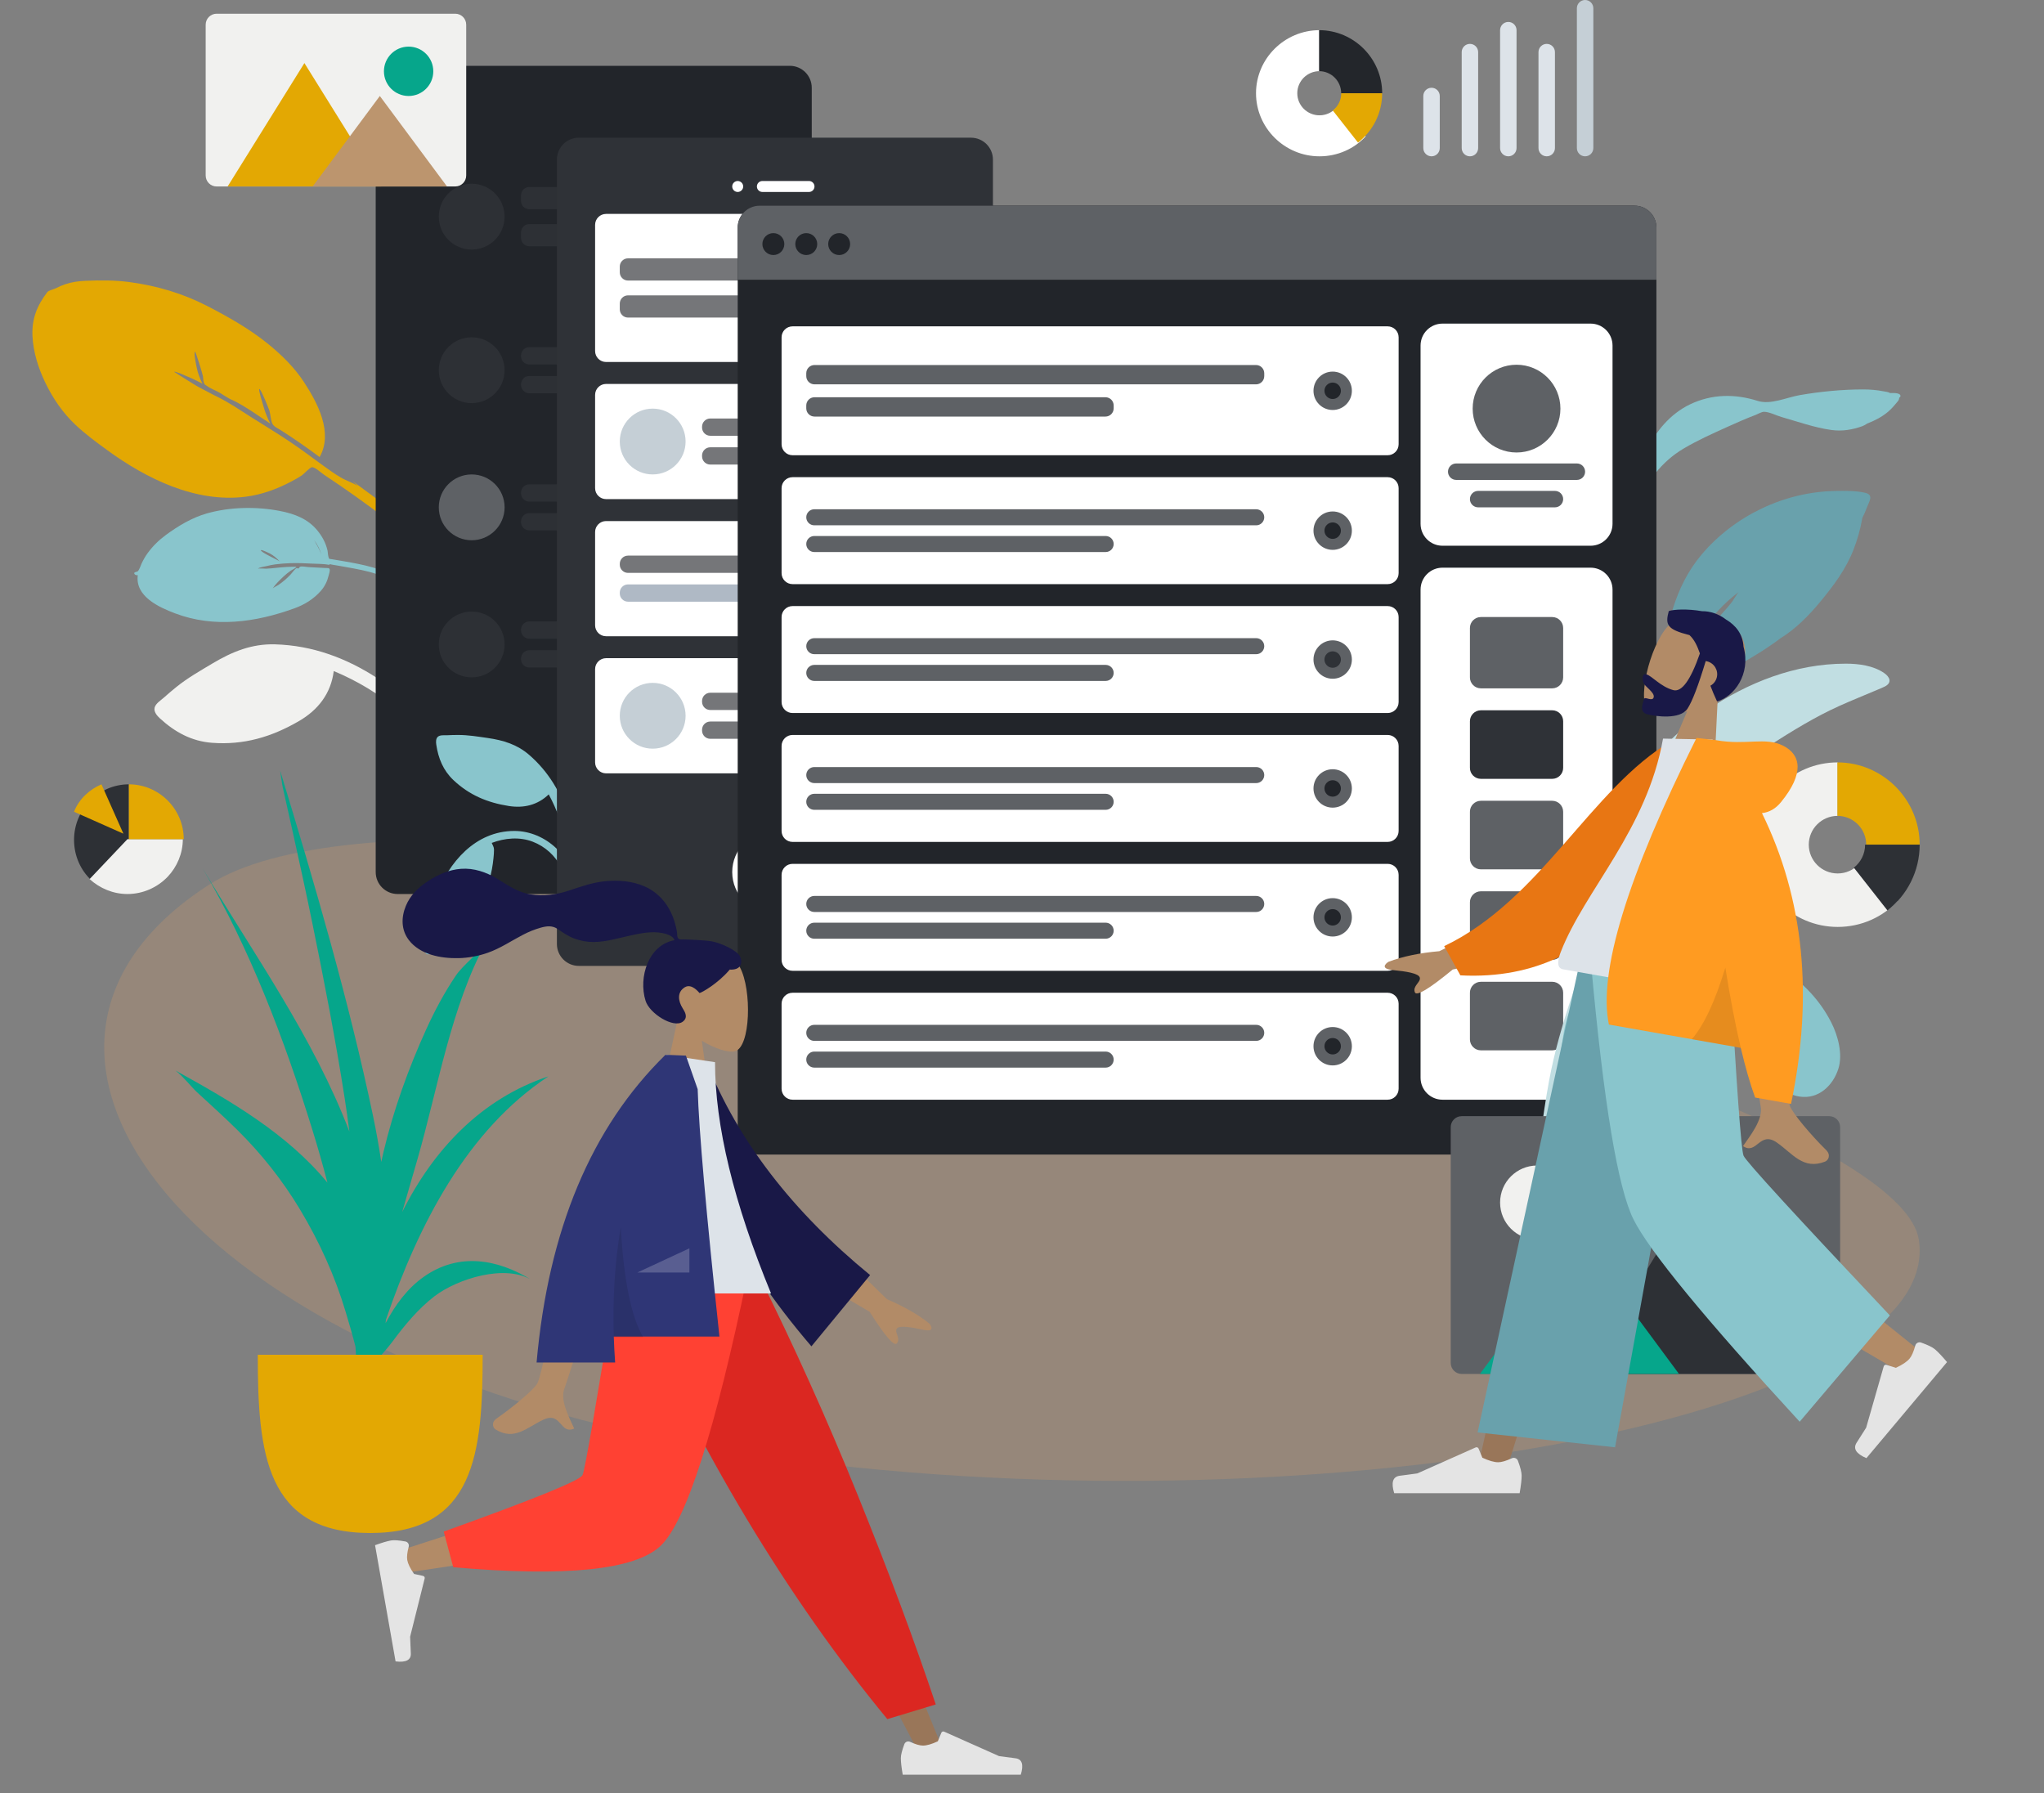 <svg width="668" height="586" viewBox="0 0 668 586" fill="none" xmlns="http://www.w3.org/2000/svg">
<rect x="0" y="0" width="668" height="586" fill="#808080" stroke="none"/>
<path fill-rule="evenodd" clip-rule="evenodd" d="M617.714 128.462C617.235 128.115 616.101 127.991 615.574 127.887C613.38 127.455 611.121 127.267 608.885 127.267C601.99 127.277 594.983 127.954 588.202 129.125C583.897 129.869 578.693 132.371 574.41 131.012C566.95 128.644 559.41 128.761 552.331 132.141C545.86 135.233 540.947 141.104 538.08 147.448C537.647 148.405 535.893 151.93 535.396 154.306C535.183 154.792 534.979 155.281 534.795 155.777C534.273 157.187 533.805 158.621 533.37 160.058C533.184 160.671 532.717 162.025 533.272 162.287C532.385 163.924 531.599 165.611 530.944 167.352C529.039 172.418 526.957 177.974 526.288 183.343C526.04 185.33 526.031 187.33 526.261 189.322C526.375 190.306 526.327 192.286 526.995 193.034C528.411 194.623 529.139 192.399 528.979 191.34C527.76 183.268 530.114 175.688 532.905 168.1C534.709 163.194 537.674 158.705 540.995 154.64C543.683 151.35 546.567 148.758 550.251 146.577C554.757 143.909 559.575 141.752 564.348 139.589C567.487 138.165 570.63 136.78 573.857 135.554C574.574 135.281 575.703 134.581 576.499 134.579C578.181 134.572 580.565 135.814 582.19 136.276C587.536 137.796 592.949 139.741 598.474 140.517C602.017 141.016 605.337 140.455 608.651 139.274C608.989 139.154 609.557 138.844 610.253 138.401C612.713 137.455 615.04 136.264 617.067 134.545C618.234 133.555 619.294 132.276 620.26 131.105C620.549 130.754 620.677 130.353 620.681 129.972C620.9 129.857 621.045 129.724 621.078 129.568C621.319 128.415 619.121 128.394 617.714 128.462Z" fill="#89C5CC"/>
<path fill-rule="evenodd" clip-rule="evenodd" d="M57.605 224.545C56.252 225.641 54.925 226.76 53.631 227.924C52.644 228.811 50.899 229.873 50.544 231.217C50.176 232.614 51.339 233.922 52.257 234.766C57.112 239.233 62.578 242.253 69.306 242.755C79.665 243.528 88.679 240.883 97.667 235.678C103.98 232.022 108.162 226.614 109.075 219.311C116.594 222.436 123.865 226.743 130.045 232.029C133.094 234.637 135.72 237.527 138.149 240.73C139.705 242.782 141.209 244.867 142.606 247.032C143.213 247.973 143.83 249.641 144.832 250.183C146.009 250.819 147.431 249.822 147.372 248.513C147.324 247.425 146.148 246.162 145.599 245.272C144.686 243.794 143.759 242.325 142.783 240.888C141.204 238.561 139.572 236.267 137.792 234.089C133.792 229.196 128.702 225.154 123.426 221.708C113.303 215.095 102.195 210.93 89.878 210.577C82.305 210.36 75.934 212.947 69.458 216.811C65.426 219.217 61.263 221.582 57.605 224.545Z" fill="#F1F1EF"/>
<path fill-rule="evenodd" clip-rule="evenodd" d="M155.842 192.563C147.95 184.436 140.03 176.409 131.213 169.253C126.017 165.036 120.54 161.201 115.177 157.202C115.796 157.744 116.403 158.302 116.995 158.873C115.321 157.737 113.129 157.095 111.354 156.043C109.374 154.869 107.482 153.527 105.626 152.174C102.002 149.534 98.433 146.844 94.709 144.341C90.559 141.553 86.258 138.977 82.038 136.294C78.456 134.017 74.831 131.525 70.999 129.664C68.911 128.649 66.817 127.446 64.72 126.388C64.019 126.034 56.897 121.538 56.915 121.524C57.309 121.227 60.892 122.911 61.447 123.138C63.065 123.799 64.614 124.59 66.17 125.378C65.316 123.693 64.639 121.923 64.271 120.059C64.158 119.484 63.246 115.297 63.713 114.945C63.946 114.77 66.218 122.262 66.334 122.982C66.428 123.567 66.415 124.41 66.606 124.964C66.915 125.859 66.9 125.588 67.581 126.092C68.829 127.016 70.487 127.594 71.838 128.366C72.567 128.773 74.823 130.386 76.181 130.846C80.293 132.843 84.46 135.915 88.367 138.466C87.342 136.539 86.561 134.524 85.993 132.412C85.857 131.911 84.397 127.414 84.751 127.147C85.15 126.847 87.932 133.715 88.097 134.365C88.403 135.573 88.466 136.917 88.85 138.092C89.27 139.382 90.583 139.839 91.766 140.591C96.12 143.357 100.324 146.296 104.458 149.37C108.968 141.348 103.767 131.661 99.384 124.93C96.225 120.079 91.971 115.92 87.48 112.29C81.487 107.444 74.629 103.573 67.78 100.032C59.8 95.906 51.174 93.35 42.207 92.169C37.517 91.551 32.719 91.568 27.982 91.766C25.667 91.863 23.446 92.169 21.228 92.924C20.229 93.265 19.262 93.694 18.321 94.175C17.606 94.54 15.876 94.925 15.464 95.469C12.079 99.876 10.347 104.266 10.611 109.803C10.861 115.045 12.517 120.289 14.763 124.964C17.265 130.17 20.483 134.895 24.691 138.861C27.902 141.887 31.491 144.52 35.057 147.118C47.74 156.362 63.82 164.4 80.246 162.335C85.564 161.667 90.621 159.807 95.347 157.281C96.461 156.685 97.568 156.083 98.619 155.38C99.328 154.906 101.223 152.77 101.935 152.693C102.912 152.586 105.018 154.574 105.934 155.179C112.902 159.778 119.686 164.626 126.329 169.671C133.396 175.038 140.116 180.77 146.639 186.771C149.413 189.324 152.169 191.882 154.863 194.521C155.49 195.135 157.024 197.395 158.161 197.498C158.88 197.562 159.365 196.948 159.262 196.283C159.084 195.126 156.65 193.395 155.842 192.563Z" fill="#E3A803"/>
<path fill-rule="evenodd" clip-rule="evenodd" d="M609.428 161.019C606.371 160.351 602.995 160.402 599.881 160.457C583.181 160.685 566.782 168.591 556.109 181.225C547.023 191.98 544.524 205.352 542.729 218.869C542.552 220.211 542.475 221.545 542.375 222.89C542.353 223.178 542.321 223.436 542.287 223.678C541.581 224.309 541.21 225.045 541.628 225.853C540.073 229.256 538.758 232.746 537.629 236.345C534.306 246.939 530.927 257.734 533.009 268.873C533.495 262.743 534.518 256.474 535.742 250.445C535.812 250.099 535.888 249.755 535.967 249.413C535.975 249.377 535.983 249.341 535.991 249.305C536.424 247.459 536.987 245.667 537.672 243.904C537.679 243.885 537.686 243.866 537.694 243.847C537.784 243.615 537.88 243.384 537.975 243.154C538.171 242.676 538.372 242.199 538.586 241.725C538.658 241.563 538.728 241.4 538.794 241.236C539.791 238.793 540.212 236.04 541.105 233.512C541.319 232.937 541.542 232.364 541.776 231.795C541.79 231.762 541.804 231.728 541.818 231.695C542.45 230.162 543.149 228.648 543.888 227.15C544.289 226.848 544.504 226.099 544.85 225.419C544.922 225.285 545.482 224.391 545.648 223.876C546.083 223.034 546.517 222.192 546.955 221.352C546.942 221.357 546.929 221.362 546.916 221.367C547.354 220.56 547.794 219.756 548.23 218.956C548.326 218.781 548.423 218.605 548.52 218.428C548.677 218.148 548.833 217.867 548.99 217.587C550.452 214.97 552.003 212.404 553.614 209.871C554.189 208.966 555.563 207.67 555.826 206.655C555.836 206.617 555.838 206.582 555.844 206.545C559.339 201.636 563.363 197.108 568.188 193.521C567.605 194.151 566.365 196.291 566.037 196.715C565.034 198.012 563.945 199.219 562.852 200.441C560.894 202.631 558.983 204.889 557.285 207.278C554.179 211.646 551.499 216.243 548.966 220.933C548.942 220.96 548.916 220.986 548.893 221.015C547.62 222.584 546.819 224.955 545.903 226.751C549.529 225.071 553.539 223.977 557.261 222.485C560.973 220.998 564.584 219.342 568.069 217.398C572.703 214.814 577.509 211.896 581.886 208.594C586.903 205.482 591.118 201.199 594.839 196.705C599.242 191.387 603.277 186.022 605.772 179.565C606.998 176.392 607.962 173.084 608.534 169.736C608.559 169.59 608.591 169.432 608.625 169.268C609.21 168.112 609.733 166.93 610.172 165.721C610.869 163.803 612.515 161.693 609.428 161.019Z" fill="#69A1AC"/>
<path fill-rule="evenodd" clip-rule="evenodd" d="M91.424 183.487C90.467 182.45 89.391 181.515 88.128 180.847C87.809 180.679 85.431 179.549 85.276 179.797C84.915 180.374 91.137 183.156 91.424 183.487ZM102.7 176.56C102.692 176.604 103.517 178.003 103.742 178.434C104.22 179.348 104.661 180.281 105.076 181.215C104.461 179.565 103.83 178.034 102.7 176.56ZM45.032 187.95C44.238 188.206 43.283 187.198 44.313 186.95C45.147 186.75 45.106 186.703 45.48 186.032C45.784 185.487 45.971 184.822 46.238 184.25C46.803 183.036 47.445 181.879 48.233 180.794C49.921 178.469 51.978 176.466 54.285 174.778C58.311 171.832 62.825 169.14 67.613 167.787C75.227 165.636 83.892 165.503 91.518 166.995C96.241 167.918 100.557 169.523 103.693 173.326C105.26 175.226 106.491 177.453 107.029 179.904C107.169 180.545 107.143 181.258 107.318 181.885C107.589 182.85 107.469 182.593 108.598 182.78C109.829 182.985 111.06 183.194 112.291 183.407C115.513 183.964 118.753 184.556 121.893 185.461C122.926 185.758 123.936 186.122 124.923 186.544C125.67 186.864 128.643 187.866 129.004 188.836C129.606 190.45 127.591 189.718 126.965 189.367C126.416 189.059 125.853 188.772 125.282 188.507C123.844 187.842 122.345 187.327 120.813 186.917C119.157 186.474 117.467 186.143 115.783 185.812C114.213 185.504 112.638 185.223 111.06 184.955C110.184 184.806 109.306 184.661 108.429 184.516C108.129 184.466 107.601 184.207 107.641 184.596C105.797 184.241 103.802 184.292 101.924 184.194C99.623 184.074 97.313 183.976 95.004 184.048C93.339 184.1 91.673 184.209 90.016 184.433C89.048 184.563 88.096 184.755 87.146 184.997C86.624 185.13 84.567 185.412 84.283 185.867C84.405 185.672 86.675 185.861 86.964 185.85C88.12 185.807 89.267 185.692 90.419 185.563C92.556 185.325 94.694 185.2 96.837 185.218C96.829 185.594 95.365 186.265 95.007 186.514C94.206 187.074 93.438 187.684 92.722 188.353C91.46 189.532 89.95 190.992 89.077 192.388C89.334 191.977 90.603 191.441 91.053 191.127C91.775 190.623 92.481 190.085 93.15 189.511C93.767 188.98 94.343 188.407 94.909 187.822C95.476 187.236 96.244 186.018 96.989 185.628C97.034 185.604 97.358 185.861 97.542 185.774C97.728 185.686 97.959 185.247 98.007 185.229C98.699 184.962 100.015 185.294 100.743 185.328C102.632 185.415 104.519 185.529 106.406 185.633C106.991 185.665 107.487 185.532 107.708 185.963C107.944 186.423 107.512 187.632 107.39 188.133C106.935 189.994 106.126 191.662 104.854 193.104C102.472 195.804 99.534 197.604 96.215 198.808C83.502 203.42 69.977 205.267 57.268 200.47C52.007 198.483 44.083 194.934 45.032 187.95Z" fill="#89C5CC"/>
<g opacity="0.6">
<path opacity="0.6" fill-rule="evenodd" clip-rule="evenodd" d="M627.111 405.239C635.76 463.785 426.018 501.972 245.488 475.322C64.958 448.672 -17.86 344.6 68.285 289.146C154.431 233.692 618.463 346.692 627.111 405.239Z" fill="#BC956E"/>
</g>
<path d="M258.118 21.51H129.955C125.995 21.51 122.785 24.72 122.785 28.68V285.005C122.785 288.965 125.995 292.175 129.955 292.175H258.118C262.078 292.175 265.288 288.965 265.288 285.005V28.68C265.288 24.72 262.078 21.51 258.118 21.51Z" fill="#22252A"/>
<path d="M193.589 275.147C201.013 275.147 207.032 269.128 207.032 261.703C207.032 254.278 201.013 248.259 193.589 248.259C186.164 248.259 180.145 254.278 180.145 261.703C180.145 269.128 186.164 275.147 193.589 275.147Z" fill="#22252A"/>
<path d="M181.937 39.435C182.927 39.435 183.73 38.632 183.73 37.642C183.73 36.652 182.927 35.85 181.937 35.85C180.947 35.85 180.145 36.652 180.145 37.642C180.145 38.632 180.947 39.435 181.937 39.435Z" fill="#22252A"/>
<path d="M205.24 35.85H190.004C189.014 35.85 188.211 36.652 188.211 37.642C188.211 38.632 189.014 39.435 190.004 39.435H205.24C206.23 39.435 207.032 38.632 207.032 37.642C207.032 36.652 206.23 35.85 205.24 35.85Z" fill="#22252A"/>
<path d="M249.156 46.605H138.918C136.938 46.605 135.333 48.209 135.333 50.19V91.417C135.333 93.397 136.938 95.002 138.918 95.002H249.156C251.136 95.002 252.741 93.397 252.741 91.417V50.19C252.741 48.209 251.136 46.605 249.156 46.605Z" fill="#22252A"/>
<path d="M233.023 61.123H172.975C171.49 61.123 170.286 62.327 170.286 63.812V65.694C170.286 67.179 171.49 68.383 172.975 68.383H233.023C234.508 68.383 235.712 67.179 235.712 65.694V63.812C235.712 62.327 234.508 61.123 233.023 61.123Z" fill="#2D3035"/>
<path d="M211.513 73.223H172.975C171.49 73.223 170.286 74.426 170.286 75.911V77.793C170.286 79.278 171.49 80.482 172.975 80.482H211.513C212.998 80.482 214.202 79.278 214.202 77.793V75.911C214.202 74.426 212.998 73.223 211.513 73.223Z" fill="#2D3035"/>
<path d="M154.154 81.558C160.094 81.558 164.909 76.743 164.909 70.803C164.909 64.864 160.094 60.048 154.154 60.048C148.214 60.048 143.399 64.864 143.399 70.803C143.399 76.743 148.214 81.558 154.154 81.558Z" fill="#2D3035"/>
<path d="M249.156 102.171H138.918C136.938 102.171 135.333 103.776 135.333 105.756V136.229C135.333 138.209 136.938 139.814 138.918 139.814H249.156C251.136 139.814 252.741 138.209 252.741 136.229V105.756C252.741 103.776 251.136 102.171 249.156 102.171Z" fill="#22252A"/>
<path d="M233.023 113.464H172.975C171.49 113.464 170.286 114.668 170.286 116.153V116.421C170.286 117.906 171.49 119.11 172.975 119.11H233.023C234.508 119.11 235.712 117.906 235.712 116.421V116.153C235.712 114.668 234.508 113.464 233.023 113.464Z" fill="#2D3035"/>
<path d="M211.513 122.875H172.975C171.49 122.875 170.286 124.078 170.286 125.563V125.832C170.286 127.317 171.49 128.521 172.975 128.521H211.513C212.998 128.521 214.202 127.317 214.202 125.832V125.563C214.202 124.078 212.998 122.875 211.513 122.875Z" fill="#2D3035"/>
<path d="M154.154 131.747C160.094 131.747 164.909 126.932 164.909 120.992C164.909 115.052 160.094 110.237 154.154 110.237C148.214 110.237 143.399 115.052 143.399 120.992C143.399 126.932 148.214 131.747 154.154 131.747Z" fill="#2D3035"/>
<path d="M249.156 146.984H138.918C136.938 146.984 135.333 148.589 135.333 150.569V181.041C135.333 183.021 136.938 184.626 138.918 184.626H249.156C251.136 184.626 252.741 183.021 252.741 181.041V150.569C252.741 148.589 251.136 146.984 249.156 146.984Z" fill="#22252A"/>
<path d="M233.023 158.276H172.975C171.49 158.276 170.286 159.48 170.286 160.965V161.234C170.286 162.719 171.49 163.923 172.975 163.923H233.023C234.508 163.923 235.712 162.719 235.712 161.234V160.965C235.712 159.48 234.508 158.276 233.023 158.276Z" fill="#2D3035"/>
<path d="M211.513 167.687H172.975C171.49 167.687 170.286 168.891 170.286 170.376V170.645C170.286 172.13 171.49 173.333 172.975 173.333H211.513C212.998 173.333 214.202 172.13 214.202 170.645V170.376C214.202 168.891 212.998 167.687 211.513 167.687Z" fill="#2D3035"/>
<path d="M154.154 176.56C160.094 176.56 164.909 171.745 164.909 165.805C164.909 159.865 160.094 155.05 154.154 155.05C148.214 155.05 143.399 159.865 143.399 165.805C143.399 171.745 148.214 176.56 154.154 176.56Z" fill="#5E6165"/>
<path d="M249.156 191.796H138.918C136.938 191.796 135.333 193.401 135.333 195.381V225.853C135.333 227.833 136.938 229.438 138.918 229.438H249.156C251.136 229.438 252.741 227.833 252.741 225.853V195.381C252.741 193.401 251.136 191.796 249.156 191.796Z" fill="#22252A"/>
<path d="M233.023 203.088H172.975C171.49 203.088 170.286 204.292 170.286 205.777V206.046C170.286 207.531 171.49 208.735 172.975 208.735H233.023C234.508 208.735 235.712 207.531 235.712 206.046V205.777C235.712 204.292 234.508 203.088 233.023 203.088Z" fill="#2D3035"/>
<path d="M211.513 212.499H172.975C171.49 212.499 170.286 213.703 170.286 215.188V215.457C170.286 216.942 171.49 218.145 172.975 218.145H211.513C212.998 218.145 214.202 216.942 214.202 215.457V215.188C214.202 213.703 212.998 212.499 211.513 212.499Z" fill="#2D3035"/>
<path d="M154.154 221.372C160.094 221.372 164.909 216.557 164.909 210.617C164.909 204.677 160.094 199.862 154.154 199.862C148.214 199.862 143.399 204.677 143.399 210.617C143.399 216.557 148.214 221.372 154.154 221.372Z" fill="#2D3035"/>
<path fill-rule="evenodd" clip-rule="evenodd" d="M149.798 240.193C148.611 240.193 147.427 240.217 146.241 240.279C145.337 240.326 143.956 240.139 143.191 240.702C142.396 241.287 142.451 242.485 142.575 243.331C143.231 247.805 144.833 251.772 148.184 254.942C153.343 259.822 159.258 262.302 166.257 263.406C171.173 264.182 175.712 263.105 179.331 259.609C181.975 264.516 183.982 269.948 184.988 275.429C185.485 278.134 185.636 280.806 185.549 283.56C185.493 285.325 185.396 287.084 185.206 288.84C185.124 289.603 184.735 290.758 185.034 291.479C185.385 292.326 186.567 292.408 187.097 291.686C187.539 291.085 187.458 289.905 187.549 289.194C187.699 288.012 187.838 286.83 187.938 285.644C188.1 283.723 188.219 281.797 188.211 279.869C188.19 275.537 187.227 271.188 185.91 267.076C183.382 259.187 179.282 252.175 172.904 246.674C168.982 243.292 164.494 241.922 159.402 241.187C156.232 240.729 153.01 240.193 149.798 240.193Z" fill="#89C5CC"/>
<path fill-rule="evenodd" clip-rule="evenodd" d="M168.11 271.562C155.294 271.562 146.663 281.89 142.582 292.625C141.044 296.671 140.683 301.115 140.09 305.363C139.9 306.727 139.971 308.804 139.417 310.019C139.216 310.46 138.756 310.618 138.976 311.218C139.109 311.582 139.371 311.804 139.763 311.876C140.57 312.025 141.709 311.147 142.4 310.8C148.133 307.925 151.899 303.48 154.972 298.041C156.876 294.67 158.809 291.171 159.94 287.47C160.631 285.21 161.034 282.829 161.27 280.483C161.363 279.56 161.453 278.614 161.447 277.685C161.442 276.763 161.013 276.275 160.705 275.473C164.981 273.854 169.807 273.413 174.139 275.091C178.145 276.642 181.473 279.64 183.336 283.406C183.821 284.385 184.194 285.418 184.466 286.472C184.644 287.162 184.653 288.057 184.982 288.681C185.782 290.193 187.466 289.182 187.304 287.774C186.853 283.847 184.607 279.905 181.736 277.175C178.114 273.732 173.206 271.562 168.11 271.562Z" fill="#89C5CC"/>
<path d="M317.333 45H189.17C185.21 45 182 48.21 182 52.17V308.495C182 312.455 185.21 315.665 189.17 315.665H317.333C321.293 315.665 324.503 312.455 324.503 308.495V52.17C324.503 48.21 321.293 45 317.333 45Z" fill="#2F3237"/>
<path d="M252.741 298.449C260.165 298.449 266.184 292.43 266.184 285.005C266.184 277.58 260.165 271.562 252.741 271.562C245.316 271.562 239.297 277.58 239.297 285.005C239.297 292.43 245.316 298.449 252.741 298.449Z" fill="white"/>
<path d="M241.089 62.737C242.079 62.737 242.882 61.934 242.882 60.944C242.882 59.954 242.079 59.152 241.089 59.152C240.1 59.152 239.297 59.954 239.297 60.944C239.297 61.934 240.1 62.737 241.089 62.737Z" fill="white"/>
<path d="M264.392 59.152H249.156C248.166 59.152 247.363 59.954 247.363 60.944C247.363 61.934 248.166 62.737 249.156 62.737H264.392C265.382 62.737 266.184 61.934 266.184 60.944C266.184 59.954 265.382 59.152 264.392 59.152Z" fill="white"/>
<path d="M308.308 69.907H198.07C196.09 69.907 194.485 71.512 194.485 73.492V114.719C194.485 116.699 196.09 118.304 198.07 118.304H308.308C310.288 118.304 311.893 116.699 311.893 114.719V73.492C311.893 71.512 310.288 69.907 308.308 69.907Z" fill="white"/>
<path d="M265.288 84.426H205.24C203.755 84.426 202.551 85.63 202.551 87.115V88.997C202.551 90.482 203.755 91.686 205.24 91.686H265.288C266.773 91.686 267.977 90.482 267.977 88.997V87.115C267.977 85.63 266.773 84.426 265.288 84.426Z" fill="#757679"/>
<path d="M243.778 96.525H205.24C203.755 96.525 202.551 97.729 202.551 99.214V101.096C202.551 102.581 203.755 103.785 205.24 103.785H243.778C245.263 103.785 246.467 102.581 246.467 101.096V99.214C246.467 97.729 245.263 96.525 243.778 96.525Z" fill="#757679"/>
<path d="M299.345 100.379C302.81 100.379 305.619 97.571 305.619 94.106C305.619 90.641 302.81 87.832 299.345 87.832C295.88 87.832 293.072 90.641 293.072 94.106C293.072 97.571 295.88 100.379 299.345 100.379Z" fill="#757679"/>
<path d="M299.345 96.794C300.83 96.794 302.034 95.591 302.034 94.106C302.034 92.621 300.83 91.417 299.345 91.417C297.86 91.417 296.656 92.621 296.656 94.106C296.656 95.591 297.86 96.794 299.345 96.794Z" fill="#F2F2F2"/>
<path d="M308.308 125.474H198.07C196.09 125.474 194.485 127.079 194.485 129.059V159.531C194.485 161.511 196.09 163.116 198.07 163.116H308.308C310.288 163.116 311.893 161.511 311.893 159.531V129.059C311.893 127.079 310.288 125.474 308.308 125.474Z" fill="white"/>
<path d="M292.175 136.767H232.127C230.642 136.767 229.438 137.97 229.438 139.455V139.724C229.438 141.209 230.642 142.413 232.127 142.413H292.175C293.66 142.413 294.864 141.209 294.864 139.724V139.455C294.864 137.97 293.66 136.767 292.175 136.767Z" fill="#757679"/>
<path d="M270.665 146.177H232.127C230.642 146.177 229.438 147.381 229.438 148.866V149.135C229.438 150.62 230.642 151.824 232.127 151.824H270.665C272.15 151.824 273.354 150.62 273.354 149.135V148.866C273.354 147.381 272.15 146.177 270.665 146.177Z" fill="#757679"/>
<path d="M213.306 155.05C219.246 155.05 224.061 150.235 224.061 144.295C224.061 138.355 219.246 133.54 213.306 133.54C207.366 133.54 202.551 138.355 202.551 144.295C202.551 150.235 207.366 155.05 213.306 155.05Z" fill="#C5CFD6"/>
<path d="M308.308 170.287H198.07C196.09 170.287 194.485 171.892 194.485 173.872V204.344C194.485 206.324 196.09 207.929 198.07 207.929H308.308C310.288 207.929 311.893 206.324 311.893 204.344V173.872C311.893 171.892 310.288 170.287 308.308 170.287Z" fill="white"/>
<path d="M265.288 181.579H205.24C203.755 181.579 202.551 182.783 202.551 184.268V184.537C202.551 186.022 203.755 187.225 205.24 187.225H265.288C266.773 187.225 267.977 186.022 267.977 184.537V184.268C267.977 182.783 266.773 181.579 265.288 181.579Z" fill="#757679"/>
<path d="M243.778 190.99H205.24C203.755 190.99 202.551 192.194 202.551 193.678V193.947C202.551 195.432 203.755 196.636 205.24 196.636H243.778C245.263 196.636 246.467 195.432 246.467 193.947V193.678C246.467 192.194 245.263 190.99 243.778 190.99Z" fill="#AFB9C5"/>
<path d="M299.345 195.381C302.81 195.381 305.619 192.573 305.619 189.108C305.619 185.643 302.81 182.834 299.345 182.834C295.88 182.834 293.072 185.643 293.072 189.108C293.072 192.573 295.88 195.381 299.345 195.381Z" fill="#757679"/>
<path d="M299.345 191.796C300.83 191.796 302.034 190.593 302.034 189.108C302.034 187.623 300.83 186.419 299.345 186.419C297.86 186.419 296.656 187.623 296.656 189.108C296.656 190.593 297.86 191.796 299.345 191.796Z" fill="#F2F2F2"/>
<path d="M308.308 215.099H198.07C196.09 215.099 194.485 216.704 194.485 218.684V249.156C194.485 251.136 196.09 252.741 198.07 252.741H308.308C310.288 252.741 311.893 251.136 311.893 249.156V218.684C311.893 216.704 310.288 215.099 308.308 215.099Z" fill="white"/>
<path d="M292.175 226.391H232.127C230.642 226.391 229.438 227.595 229.438 229.08V229.349C229.438 230.834 230.642 232.037 232.127 232.037H292.175C293.66 232.037 294.864 230.834 294.864 229.349V229.08C294.864 227.595 293.66 226.391 292.175 226.391Z" fill="#757679"/>
<path d="M270.665 235.802H232.127C230.642 235.802 229.438 237.006 229.438 238.491V238.759C229.438 240.244 230.642 241.448 232.127 241.448H270.665C272.15 241.448 273.354 240.244 273.354 238.759V238.491C273.354 237.006 272.15 235.802 270.665 235.802Z" fill="#757679"/>
<path d="M213.306 244.675C219.246 244.675 224.061 239.86 224.061 233.92C224.061 227.98 219.246 223.165 213.306 223.165C207.366 223.165 202.551 227.98 202.551 233.92C202.551 239.86 207.366 244.675 213.306 244.675Z" fill="#C5CFD6"/>
<path d="M534.161 67.218H248.259C244.3 67.218 241.089 70.428 241.089 74.388V370.148C241.089 374.108 244.3 377.318 248.259 377.318H534.161C538.121 377.318 541.331 374.108 541.331 370.148V74.388C541.331 70.428 538.121 67.218 534.161 67.218Z" fill="#22252A"/>
<path d="M519.821 105.757H471.424C467.464 105.757 464.254 108.967 464.254 112.927V171.183C464.254 175.143 467.464 178.353 471.424 178.353H519.821C523.781 178.353 526.991 175.143 526.991 171.183V112.927C526.991 108.967 523.781 105.757 519.821 105.757Z" fill="white"/>
<path d="M495.623 147.88C503.542 147.88 509.962 141.46 509.962 133.54C509.962 125.62 503.542 119.2 495.623 119.2C487.703 119.2 481.283 125.62 481.283 133.54C481.283 141.46 487.703 147.88 495.623 147.88Z" fill="#5E6165"/>
<path d="M515.34 151.465H475.905C474.42 151.465 473.216 152.669 473.216 154.154C473.216 155.639 474.42 156.842 475.905 156.842H515.34C516.825 156.842 518.029 155.639 518.029 154.154C518.029 152.669 516.825 151.465 515.34 151.465Z" fill="#5E6165"/>
<path d="M508.17 160.427H483.075C481.59 160.427 480.386 161.631 480.386 163.116C480.386 164.601 481.59 165.805 483.075 165.805H508.17C509.655 165.805 510.859 164.601 510.859 163.116C510.859 161.631 509.655 160.427 508.17 160.427Z" fill="#5E6165"/>
<path fill-rule="evenodd" clip-rule="evenodd" d="M248.259 67.218H534.161C538.121 67.218 541.331 70.428 541.331 74.388V91.417H241.089V74.388C241.089 70.428 244.3 67.218 248.259 67.218Z" fill="#5E6165"/>
<path d="M252.741 83.351C254.721 83.351 256.326 81.746 256.326 79.766C256.326 77.786 254.721 76.181 252.741 76.181C250.761 76.181 249.156 77.786 249.156 79.766C249.156 81.746 250.761 83.351 252.741 83.351Z" fill="#22252A"/>
<path d="M263.495 83.351C265.475 83.351 267.08 81.746 267.08 79.766C267.08 77.786 265.475 76.181 263.495 76.181C261.516 76.181 259.911 77.786 259.911 79.766C259.911 81.746 261.516 83.351 263.495 83.351Z" fill="#22252A"/>
<path d="M274.25 83.351C276.23 83.351 277.835 81.746 277.835 79.766C277.835 77.786 276.23 76.181 274.25 76.181C272.271 76.181 270.665 77.786 270.665 79.766C270.665 81.746 272.271 83.351 274.25 83.351Z" fill="#22252A"/>
<path d="M519.821 185.522H471.424C467.464 185.522 464.254 188.733 464.254 192.692V352.224C464.254 356.184 467.464 359.394 471.424 359.394H519.821C523.781 359.394 526.991 356.184 526.991 352.224V192.692C526.991 188.733 523.781 185.522 519.821 185.522Z" fill="white"/>
<path d="M507.274 201.655H483.971C481.991 201.655 480.386 203.26 480.386 205.24V221.372C480.386 223.352 481.991 224.957 483.971 224.957H507.274C509.254 224.957 510.859 223.352 510.859 221.372V205.24C510.859 203.26 509.254 201.655 507.274 201.655Z" fill="#5E6165"/>
<path d="M507.274 232.127H483.971C481.992 232.127 480.386 233.732 480.386 235.712V250.948C480.386 252.928 481.992 254.533 483.971 254.533H507.274C509.254 254.533 510.859 252.928 510.859 250.948V235.712C510.859 233.732 509.254 232.127 507.274 232.127Z" fill="#2F3237"/>
<path d="M507.274 261.703H483.971C481.992 261.703 480.386 263.308 480.386 265.288V280.524C480.386 282.504 481.992 284.109 483.971 284.109H507.274C509.254 284.109 510.859 282.504 510.859 280.524V265.288C510.859 263.308 509.254 261.703 507.274 261.703Z" fill="#5E6165"/>
<path d="M507.274 320.855H483.971C481.992 320.855 480.386 322.46 480.386 324.44V339.676C480.386 341.656 481.992 343.261 483.971 343.261H507.274C509.254 343.261 510.859 341.656 510.859 339.676V324.44C510.859 322.46 509.254 320.855 507.274 320.855Z" fill="#5E6165"/>
<path d="M507.274 291.279H483.971C481.992 291.279 480.386 292.884 480.386 294.864V310.1C480.386 312.08 481.992 313.685 483.971 313.685H507.274C509.254 313.685 510.859 312.08 510.859 310.1V294.864C510.859 292.884 509.254 291.279 507.274 291.279Z" fill="#5E6165"/>
<path d="M453.499 106.653H259.014C257.034 106.653 255.429 108.258 255.429 110.238V145.191C255.429 147.171 257.034 148.776 259.014 148.776H453.499C455.479 148.776 457.084 147.171 457.084 145.191V110.238C457.084 108.258 455.479 106.653 453.499 106.653Z" fill="white"/>
<path d="M410.479 119.29H266.184C264.699 119.29 263.495 120.494 263.495 121.979V122.92C263.495 124.405 264.699 125.609 266.184 125.609H410.479C411.964 125.609 413.168 124.405 413.168 122.92V121.979C413.168 120.494 411.964 119.29 410.479 119.29Z" fill="#5E6165"/>
<path d="M361.272 129.821H266.184C264.699 129.821 263.495 131.025 263.495 132.51V133.451C263.495 134.936 264.699 136.139 266.184 136.139H361.272C362.757 136.139 363.961 134.936 363.961 133.451V132.51C363.961 131.025 362.757 129.821 361.272 129.821Z" fill="#5E6165"/>
<path d="M435.533 133.988C438.998 133.988 441.807 131.18 441.807 127.715C441.807 124.25 438.998 121.441 435.533 121.441C432.068 121.441 429.26 124.25 429.26 127.715C429.26 131.18 432.068 133.988 435.533 133.988Z" fill="#5E6165"/>
<path d="M435.533 130.403C437.018 130.403 438.222 129.2 438.222 127.715C438.222 126.23 437.018 125.026 435.533 125.026C434.048 125.026 432.844 126.23 432.844 127.715C432.844 129.2 434.048 130.403 435.533 130.403Z" fill="#22252A"/>
<path d="M453.499 155.946H259.014C257.034 155.946 255.429 157.551 255.429 159.531V187.315C255.429 189.295 257.034 190.9 259.014 190.9H453.499C455.479 190.9 457.084 189.295 457.084 187.315V159.531C457.084 157.551 455.479 155.946 453.499 155.946Z" fill="white"/>
<path d="M410.547 166.432H266.117C264.669 166.432 263.496 167.606 263.496 169.054C263.496 170.501 264.669 171.675 266.117 171.675H410.547C411.994 171.675 413.168 170.501 413.168 169.054C413.168 167.606 411.994 166.432 410.547 166.432Z" fill="#5E6165"/>
<path d="M361.339 175.17H266.117C264.669 175.17 263.495 176.344 263.495 177.792C263.495 179.24 264.669 180.413 266.117 180.413H361.339C362.787 180.413 363.961 179.24 363.961 177.792C363.961 176.344 362.787 175.17 361.339 175.17Z" fill="#5E6165"/>
<path d="M435.533 179.697C438.998 179.697 441.807 176.888 441.807 173.423C441.807 169.958 438.998 167.149 435.533 167.149C432.068 167.149 429.26 169.958 429.26 173.423C429.26 176.888 432.068 179.697 435.533 179.697Z" fill="#5E6165"/>
<path d="M435.533 176.112C437.018 176.112 438.222 174.908 438.222 173.423C438.222 171.938 437.018 170.734 435.533 170.734C434.048 170.734 432.844 171.938 432.844 173.423C432.844 174.908 434.048 176.112 435.533 176.112Z" fill="#22252A"/>
<path d="M453.499 198.07H259.014C257.034 198.07 255.429 199.675 255.429 201.655V229.438C255.429 231.418 257.034 233.023 259.014 233.023H453.499C455.479 233.023 457.084 231.418 457.084 229.438V201.655C457.084 199.675 455.479 198.07 453.499 198.07Z" fill="white"/>
<path d="M410.547 208.556H266.117C264.669 208.556 263.496 209.729 263.496 211.177C263.496 212.625 264.669 213.799 266.117 213.799H410.547C411.994 213.799 413.168 212.625 413.168 211.177C413.168 209.729 411.994 208.556 410.547 208.556Z" fill="#5E6165"/>
<path d="M361.339 217.294H266.117C264.669 217.294 263.495 218.468 263.495 219.915C263.495 221.363 264.669 222.537 266.117 222.537H361.339C362.787 222.537 363.961 221.363 363.961 219.915C363.961 218.468 362.787 217.294 361.339 217.294Z" fill="#5E6165"/>
<path d="M435.533 221.82C438.998 221.82 441.807 219.011 441.807 215.547C441.807 212.082 438.998 209.273 435.533 209.273C432.068 209.273 429.26 212.082 429.26 215.547C429.26 219.011 432.068 221.82 435.533 221.82Z" fill="#5E6165"/>
<path d="M435.533 218.235C437.018 218.235 438.222 217.032 438.222 215.547C438.222 214.062 437.018 212.858 435.533 212.858C434.048 212.858 432.844 214.062 432.844 215.547C432.844 217.032 434.048 218.235 435.533 218.235Z" fill="#2F3237"/>
<path d="M453.499 324.44H259.014C257.034 324.44 255.429 326.045 255.429 328.025V355.808C255.429 357.788 257.034 359.393 259.014 359.393H453.499C455.479 359.393 457.084 357.788 457.084 355.808V328.025C457.084 326.045 455.479 324.44 453.499 324.44Z" fill="white"/>
<path d="M410.547 334.926H266.117C264.669 334.926 263.496 336.099 263.496 337.547C263.496 338.995 264.669 340.169 266.117 340.169H410.547C411.994 340.169 413.168 338.995 413.168 337.547C413.168 336.099 411.994 334.926 410.547 334.926Z" fill="#5E6165"/>
<path d="M361.339 343.664H266.117C264.669 343.664 263.495 344.838 263.495 346.286C263.495 347.733 264.669 348.907 266.117 348.907H361.339C362.787 348.907 363.961 347.733 363.961 346.286C363.961 344.838 362.787 343.664 361.339 343.664Z" fill="#5E6165"/>
<path d="M435.533 348.19C438.998 348.19 441.807 345.382 441.807 341.917C441.807 338.452 438.998 335.643 435.533 335.643C432.068 335.643 429.26 338.452 429.26 341.917C429.26 345.382 432.068 348.19 435.533 348.19Z" fill="#5E6165"/>
<path d="M435.533 344.605C437.018 344.605 438.222 343.402 438.222 341.917C438.222 340.432 437.018 339.228 435.533 339.228C434.048 339.228 432.844 340.432 432.844 341.917C432.844 343.402 434.048 344.605 435.533 344.605Z" fill="#22252A"/>
<path d="M453.499 282.316H259.014C257.034 282.316 255.429 283.921 255.429 285.901V313.685C255.429 315.665 257.034 317.27 259.014 317.27H453.499C455.479 317.27 457.084 315.665 457.084 313.685V285.901C457.084 283.921 455.479 282.316 453.499 282.316Z" fill="white"/>
<path d="M410.547 292.802H266.117C264.669 292.802 263.496 293.976 263.496 295.424C263.496 296.872 264.669 298.045 266.117 298.045H410.547C411.994 298.045 413.168 296.872 413.168 295.424C413.168 293.976 411.994 292.802 410.547 292.802Z" fill="#5E6165"/>
<path d="M361.339 301.541H266.117C264.669 301.541 263.495 302.714 263.495 304.162C263.495 305.61 264.669 306.784 266.117 306.784H361.339C362.787 306.784 363.961 305.61 363.961 304.162C363.961 302.714 362.787 301.541 361.339 301.541Z" fill="#5E6165"/>
<path d="M435.533 306.067C438.998 306.067 441.807 303.258 441.807 299.793C441.807 296.328 438.998 293.52 435.533 293.52C432.068 293.52 429.26 296.328 429.26 299.793C429.26 303.258 432.068 306.067 435.533 306.067Z" fill="#5E6165"/>
<path d="M435.533 302.482C437.018 302.482 438.222 301.278 438.222 299.793C438.222 298.308 437.018 297.104 435.533 297.104C434.048 297.104 432.844 298.308 432.844 299.793C432.844 301.278 434.048 302.482 435.533 302.482Z" fill="#22252A"/>
<path d="M453.499 240.193H259.014C257.034 240.193 255.429 241.798 255.429 243.778V271.561C255.429 273.541 257.034 275.146 259.014 275.146H453.499C455.479 275.146 457.084 273.541 457.084 271.561V243.778C457.084 241.798 455.479 240.193 453.499 240.193Z" fill="white"/>
<path d="M410.547 250.679H266.117C264.669 250.679 263.496 251.852 263.496 253.3C263.496 254.748 264.669 255.922 266.117 255.922H410.547C411.994 255.922 413.168 254.748 413.168 253.3C413.168 251.852 411.994 250.679 410.547 250.679Z" fill="#5E6165"/>
<path d="M361.339 259.417H266.117C264.669 259.417 263.495 260.591 263.495 262.039C263.495 263.486 264.669 264.66 266.117 264.66H361.339C362.787 264.66 363.961 263.486 363.961 262.039C363.961 260.591 362.787 259.417 361.339 259.417Z" fill="#5E6165"/>
<path d="M435.533 263.943C438.998 263.943 441.807 261.135 441.807 257.67C441.807 254.205 438.998 251.396 435.533 251.396C432.068 251.396 429.26 254.205 429.26 257.67C429.26 261.135 432.068 263.943 435.533 263.943Z" fill="#5E6165"/>
<path d="M435.533 260.359C437.018 260.359 438.222 259.155 438.222 257.67C438.222 256.185 437.018 254.981 435.533 254.981C434.048 254.981 432.844 256.185 432.844 257.67C432.844 259.155 434.048 260.359 435.533 260.359Z" fill="#22252A"/>
<path fill-rule="evenodd" clip-rule="evenodd" d="M615.706 219.916C612.171 217.519 607.47 216.891 603.24 216.891C586.717 216.891 571.186 223.021 557.769 232.155C550.417 237.16 543.841 243.534 538.034 250.17C534.683 254.001 531.695 258.145 529.579 262.754C528.151 265.865 527.171 269.106 526.507 272.45C525.698 276.524 525.055 280.681 524.764 284.823C524.649 286.454 523.701 295.11 526.413 295.256C526.398 295.47 526.394 295.673 526.411 295.855C520.522 305.063 516.884 315.854 513.51 326.085C510.574 334.988 507.959 343.966 506.261 353.176C504.025 365.302 502.557 377.61 501.859 389.91C501.709 392.553 501.606 395.198 501.517 397.845C501.442 400.103 501.366 402.361 501.292 404.618C501.209 407.148 500.764 410.061 501.166 412.577C501.516 414.767 503.412 414.436 503.496 412.256C503.597 409.623 503.58 406.986 503.696 404.351C503.849 400.855 504.007 397.359 504.178 393.863C505.369 369.582 509.837 345.659 518.083 322.723C521.421 313.441 525.245 304.655 530.159 296.069C534.48 288.52 539.678 281.212 544.991 274.405C550.155 267.79 555.524 261.329 561.851 255.725C566.985 251.177 572.633 247.215 578.439 243.529C585.813 238.847 593.172 234.279 601.16 230.685C605.312 228.817 609.542 227.144 613.727 225.352C614.479 225.029 615.287 224.716 616.011 224.343C618.426 223.097 617.631 221.221 615.706 219.916Z" fill="#C1DEE2"/>
<path fill-rule="evenodd" clip-rule="evenodd" d="M549.234 304.723C555.935 304.723 561.899 305.593 568.073 308.257C573.403 310.555 578.261 313.598 582.977 316.911C589.61 321.57 594.835 326.993 598.493 334.178C600.678 338.47 602.281 344.544 600.813 349.226C599.085 354.74 594.338 359.339 588.087 358.367C584.222 357.767 580.679 355.208 577.741 352.8C574.226 349.919 571.413 346.454 569.09 342.607C565.3 336.331 563.074 329.236 559.855 322.678C558.327 319.565 556.851 316.43 555.022 313.472C554.116 312.007 553.152 310.556 551.778 309.467C551.042 308.885 547.943 307.877 549.128 306.57C531.75 306.798 516.354 320.145 513.018 336.665C512.707 338.205 512.464 339.758 512.208 341.307C512.046 342.285 512.111 345.893 511.237 346.518C509.308 347.897 510.119 343.708 510.202 343.105C510.415 341.547 510.644 339.99 510.883 338.435C512.186 329.98 515.95 322.12 522.227 316.09C529.406 309.195 539.091 304.723 549.234 304.723Z" fill="#89C5CC"/>
<path fill-rule="evenodd" clip-rule="evenodd" d="M66.266 283.873C82.996 311.939 102.481 339.115 114.182 369.801C113.711 366.184 113.211 362.571 112.651 358.963C109.682 339.836 105.992 320.849 102.114 301.886C100.14 292.23 98.051 282.61 95.909 272.99C94.757 267.824 93.619 262.654 92.443 257.492C92.158 256.241 91.914 254.057 91.557 251.844C102.929 289.161 113.895 326.506 121.917 364.719C122.969 369.734 123.865 374.741 124.599 379.738C124.85 378.598 125.097 377.458 125.368 376.321C128.613 362.691 133.482 349.171 139.279 336.427C142.05 330.332 145.233 324.371 148.981 318.817C151.318 315.355 156.83 311.239 158.962 307.693C147.302 329.079 143.091 355.837 136.359 379.087C134.716 384.761 133.062 390.425 131.442 396.1C141.595 375.738 157.347 359.009 179.249 351.76C152.738 369.276 136.837 399.952 126.121 431.326C126.086 431.698 126.044 432.07 126.008 432.443C129.161 426.458 133.133 421.046 138.516 417.255C150.037 409.139 162.818 411.503 173.994 418.465C165.223 412.889 149.37 417.966 141.99 423.633C136.707 427.69 132.191 433.132 128.27 438.442C127.331 439.714 126.049 441.199 124.695 442.784C122.796 455.108 119.702 467.348 115.322 479.49C116.045 476.005 115.522 470.431 115.722 467.833C115.744 467.552 115.762 467.27 115.784 466.99C115.118 469.648 114.475 472.277 113.855 474.863C115.086 469.928 115.756 464.777 116.278 459.572C116.412 457.335 116.544 455.099 116.682 452.862C116.638 448.618 116.464 444.356 116.168 440.088C115.119 435.94 113.945 432.027 112.977 428.773C109.484 417.031 104.362 405.783 98.059 395.289C92.307 385.713 85.423 377.038 77.475 369.194C73.191 364.966 68.707 360.939 64.287 356.857C62.688 355.381 59.831 351.752 57.36 349.86C75.357 359.782 93.88 370.516 107.009 386.503C105.47 380.592 103.798 374.765 102.03 369.055C93.058 340.083 81.73 310.058 66.266 283.873Z" fill="#06A68B"/>
<path fill-rule="evenodd" clip-rule="evenodd" d="M84.247 442.744C84.247 474.918 86.795 501 120.993 501C155.191 501 157.739 474.918 157.739 442.744" fill="#E3A803"/>
<path d="M470.528 31.368C470.528 29.884 469.324 28.68 467.839 28.68C466.354 28.68 465.15 29.884 465.15 31.368V48.397C465.15 49.882 466.354 51.086 467.839 51.086C469.324 51.086 470.528 49.882 470.528 48.397V31.368Z" fill="#DDE3E9"/>
<path d="M483.075 17.029C483.075 15.544 481.871 14.34 480.386 14.34C478.902 14.34 477.698 15.544 477.698 17.029V48.397C477.698 49.882 478.902 51.086 480.386 51.086C481.871 51.086 483.075 49.882 483.075 48.397V17.029Z" fill="#DDE3E9"/>
<path d="M495.623 9.859C495.623 8.374 494.419 7.17 492.934 7.17C491.449 7.17 490.245 8.374 490.245 9.859V48.397C490.245 49.882 491.449 51.086 492.934 51.086C494.419 51.086 495.623 49.882 495.623 48.397V9.859Z" fill="#DDE3E9"/>
<path d="M508.17 17.029C508.17 15.544 506.966 14.34 505.481 14.34C503.996 14.34 502.792 15.544 502.792 17.029V48.397C502.792 49.882 503.996 51.086 505.481 51.086C506.966 51.086 508.17 49.882 508.17 48.397V17.029Z" fill="#DDE3E9"/>
<path d="M520.717 2.689C520.717 1.204 519.514 0 518.029 0C516.544 0 515.34 1.204 515.34 2.689V48.397C515.34 49.882 516.544 51.086 518.029 51.086C519.514 51.086 520.717 49.882 520.717 48.397V2.689Z" fill="#C5CFD6"/>
<path fill-rule="evenodd" clip-rule="evenodd" d="M24.198 274.48C24.198 264.497 32.267 256.326 42.123 256.326V274.48L29.874 287.694C26.389 284.464 24.198 279.724 24.198 274.48Z" fill="#2D3035"/>
<path fill-rule="evenodd" clip-rule="evenodd" d="M41.649 274.25H59.751C59.751 278.93 57.842 283.314 54.824 286.5C51.505 289.985 46.779 292.175 41.649 292.175C36.924 292.175 32.598 290.285 29.279 287.297L41.649 274.25Z" fill="#F1F1EF"/>
<path fill-rule="evenodd" clip-rule="evenodd" d="M60.048 274.251C60.048 264.394 51.98 256.326 42.123 256.326V274.251H60.048ZM33.161 256.326L40.331 272.458L24.198 265.288C25.794 261.106 29.376 257.921 33.161 256.326Z" fill="#E3A803"/>
<path fill-rule="evenodd" clip-rule="evenodd" d="M607.444 282.477C605.721 284.306 603.282 285.454 600.568 285.454C595.355 285.454 591.128 281.24 591.128 276.043C591.128 270.846 595.355 266.633 600.568 266.633V249.156C585.736 249.156 573.596 261.258 573.596 276.043C573.596 290.828 585.736 302.93 600.568 302.93C608.359 302.93 615.401 299.645 620.2 294.418L607.444 282.477Z" fill="#F1F1EF"/>
<path fill-rule="evenodd" clip-rule="evenodd" d="M600.483 249.156V266.632C605.68 266.632 609.894 270.846 609.894 276.043H627.37C627.37 261.258 615.268 249.156 600.483 249.156Z" fill="#E3A803"/>
<path fill-rule="evenodd" clip-rule="evenodd" d="M609.532 276.043C609.532 279.096 608.094 281.811 605.86 283.563L616.85 297.553C623.247 292.544 627.37 284.781 627.37 276.043H609.532Z" fill="#2D3035"/>
<path fill-rule="evenodd" clip-rule="evenodd" d="M436.516 35.405C435.192 36.807 433.315 37.687 431.228 37.687C427.217 37.687 423.966 34.457 423.966 30.473C423.966 26.488 427.217 23.258 431.228 23.258V9.859C419.818 9.859 410.479 19.137 410.479 30.473C410.479 41.808 419.818 51.086 431.228 51.086C437.221 51.086 442.637 48.567 446.329 44.56L436.516 35.405Z" fill="white"/>
<path fill-rule="evenodd" clip-rule="evenodd" d="M431.093 9.859V23.258C435.078 23.258 438.308 26.488 438.308 30.473H451.707C451.707 19.137 442.428 9.859 431.093 9.859Z" fill="#23262B"/>
<path fill-rule="evenodd" clip-rule="evenodd" d="M438.328 30.473C438.328 32.763 437.25 34.798 435.574 36.113L443.816 46.605C448.614 42.849 451.707 37.026 451.707 30.473H438.328Z" fill="#E3A803"/>
<path fill-rule="evenodd" clip-rule="evenodd" d="M110.244 51.074C110.241 51.083 110.237 51.092 110.232 51.103C110.237 51.094 110.244 51.058 110.244 51.074Z" fill="#BC956E"/>
<path fill-rule="evenodd" clip-rule="evenodd" d="M110.236 51.087C110.236 51.089 110.234 51.092 110.234 51.096C110.234 51.087 110.25 51.061 110.236 51.087Z" fill="#BC956E"/>
<path fill-rule="evenodd" clip-rule="evenodd" d="M110.298 50.935C110.286 50.971 110.27 51.006 110.255 51.041C110.262 51.024 110.27 51.009 110.277 50.991C110.09 51.458 110.209 51.155 110.298 50.935Z" fill="#BC956E"/>
<path fill-rule="evenodd" clip-rule="evenodd" d="M110.258 51.044C110.251 51.06 110.244 51.078 110.236 51.094C110.184 51.195 110.258 51.044 110.258 51.044Z" fill="#BC956E"/>
<path fill-rule="evenodd" clip-rule="evenodd" d="M110.237 51.089C110.237 51.087 110.237 51.087 110.239 51.084C110.237 51.087 110.237 51.087 110.237 51.089Z" fill="#BC956E"/>
<path fill-rule="evenodd" clip-rule="evenodd" d="M110.229 51.101C110.218 51.123 110.28 51.018 110.229 51.101V51.101Z" fill="#BC956E"/>
<path fill-rule="evenodd" clip-rule="evenodd" d="M110.236 51.089L110.24 51.084C110.238 51.087 110.238 51.089 110.236 51.089Z" fill="#BC956E"/>
<path d="M148.776 4.481H70.803C68.823 4.481 67.218 6.086 67.218 8.066V57.36C67.218 59.34 68.823 60.945 70.803 60.945H148.776C150.756 60.945 152.361 59.34 152.361 57.36V8.066C152.361 6.086 150.756 4.481 148.776 4.481Z" fill="#F1F1EF"/>
<path fill-rule="evenodd" clip-rule="evenodd" d="M99.483 20.614L74.388 60.945H124.578L99.483 20.614Z" fill="#E3A803"/>
<path fill-rule="evenodd" clip-rule="evenodd" d="M124.13 31.369L102.172 60.945H146.088L124.13 31.369Z" fill="#BC956E"/>
<path d="M133.54 31.369C137.995 31.369 141.606 27.757 141.606 23.302C141.606 18.848 137.995 15.236 133.54 15.236C129.085 15.236 125.474 18.848 125.474 23.302C125.474 27.757 129.085 31.369 133.54 31.369Z" fill="#06A68B"/>
<path fill-rule="evenodd" clip-rule="evenodd" d="M537.74 433.77C537.743 433.779 537.747 433.788 537.752 433.799C537.747 433.79 537.74 433.753 537.74 433.77Z" fill="#06A68B"/>
<path fill-rule="evenodd" clip-rule="evenodd" d="M537.748 433.783C537.748 433.784 537.75 433.788 537.75 433.791C537.75 433.783 537.733 433.757 537.748 433.783Z" fill="#06A68B"/>
<path fill-rule="evenodd" clip-rule="evenodd" d="M537.686 433.631C537.698 433.667 537.714 433.701 537.729 433.737C537.721 433.719 537.714 433.705 537.707 433.687C537.894 434.154 537.775 433.85 537.686 433.631Z" fill="#06A68B"/>
<path fill-rule="evenodd" clip-rule="evenodd" d="M537.726 433.739C537.733 433.755 537.74 433.773 537.747 433.79C537.799 433.89 537.726 433.739 537.726 433.739Z" fill="#06A68B"/>
<path fill-rule="evenodd" clip-rule="evenodd" d="M537.747 433.784C537.747 433.782 537.747 433.782 537.745 433.78C537.747 433.782 537.747 433.782 537.747 433.784Z" fill="#06A68B"/>
<path fill-rule="evenodd" clip-rule="evenodd" d="M537.755 433.797C537.766 433.819 537.704 433.713 537.755 433.797V433.797Z" fill="#06A68B"/>
<path fill-rule="evenodd" clip-rule="evenodd" d="M537.748 433.784L537.744 433.78C537.746 433.782 537.746 433.784 537.748 433.784Z" fill="#06A68B"/>
<path d="M477.698 364.771H597.794C599.774 364.771 601.379 366.376 601.379 368.356V445.433C601.379 447.413 599.774 449.018 597.794 449.018H477.698C475.718 449.018 474.113 447.413 474.113 445.433V368.356C474.113 366.376 475.718 364.771 477.698 364.771Z" fill="#5E6165"/>
<path fill-rule="evenodd" clip-rule="evenodd" d="M554.124 388.97L590.919 449.018H517.329L554.124 388.97Z" fill="#2D3035"/>
<path fill-rule="evenodd" clip-rule="evenodd" d="M516.186 405.054L548.715 449.018H483.657L516.186 405.054Z" fill="#06A68B"/>
<path d="M502.344 405.102C495.662 405.102 490.245 399.685 490.245 393.003C490.245 386.32 495.662 380.903 502.344 380.903C509.027 380.903 514.444 386.32 514.444 393.003C514.444 399.685 509.027 405.102 502.344 405.102Z" fill="#F1F1EF"/>
<path fill-rule="evenodd" clip-rule="evenodd" d="M221.373 333.462C218.22 329.764 216.087 325.231 216.443 320.153C217.47 305.519 237.851 308.738 241.816 316.124C245.78 323.51 245.309 342.244 240.185 343.564C238.142 344.09 233.789 342.801 229.359 340.132L232.14 359.795H215.72L221.373 333.462Z" fill="#B28B67"/>
<path fill-rule="evenodd" clip-rule="evenodd" d="M232.457 307.612C230.293 307.257 224.466 307.013 223.392 307.013C222.705 307.013 221.961 307.17 221.554 306.54C221.221 306.024 221.343 305.151 221.244 304.552C221.128 303.857 220.964 303.17 220.799 302.485C220.327 300.536 219.613 298.681 218.615 296.94C216.741 293.674 213.997 291.115 210.532 289.627C206.706 287.983 202.377 287.606 198.261 287.94C193.857 288.296 189.871 289.75 185.712 291.117C181.75 292.42 177.6 292.933 173.455 292.297C169.28 291.656 166.125 289.394 162.603 287.247C158.997 285.049 154.877 283.611 150.614 283.942C146.635 284.25 142.968 285.892 139.678 288.086C136.6 290.138 134.06 292.607 132.626 296.082C131.083 299.821 131.085 303.924 133.622 307.228C137.299 312.016 144.125 313.255 149.804 313.131C153.089 313.06 156.315 312.461 159.416 311.371C163.552 309.917 167.127 307.452 170.996 305.453C172.812 304.515 174.689 303.744 176.656 303.189C178.565 302.65 180.446 302.403 182.174 303.556C184.003 304.775 185.642 305.973 187.734 306.736C189.74 307.469 191.866 307.878 194.004 307.862C198.164 307.83 202.265 306.534 206.305 305.666C209.6 304.959 213.126 304.254 216.485 304.934C217.886 305.218 219.934 305.804 220.44 307.26C211.919 308.803 208.573 319.335 210.975 327.067C212.271 331.24 220.064 336.118 223.094 333.924C225.014 332.534 223.849 330.71 223.094 329.505C221.65 327.199 221.156 324.236 223.829 322.63C226.134 321.245 228.558 324.534 228.604 324.53C229.237 324.48 234.712 321.385 238.484 316.869C242.206 317.09 242.77 314.638 241.882 312.632C240.993 310.626 235.447 308.102 232.457 307.612Z" fill="#191847"/>
<path fill-rule="evenodd" clip-rule="evenodd" d="M211.623 416.564L262.459 501.509L300.571 573.322H308.78L244.922 416.564L211.623 416.564Z" fill="#997659"/>
<path fill-rule="evenodd" clip-rule="evenodd" d="M295.552 570.007C294.786 572.049 294.404 573.577 294.404 574.591C294.404 575.824 294.609 577.623 295.02 579.989C296.452 579.989 309.314 579.989 333.607 579.989C334.61 576.676 334.031 574.887 331.871 574.623C329.71 574.359 327.916 574.12 326.487 573.907L308.552 565.916C308.207 565.762 307.802 565.917 307.648 566.262C307.646 566.268 307.643 566.274 307.641 566.28L306.488 569.075C304.488 570.007 302.863 570.474 301.612 570.474C300.596 570.474 299.193 570.064 297.403 569.244L297.403 569.244C296.716 568.929 295.904 569.23 295.589 569.917C295.576 569.946 295.563 569.976 295.552 570.007Z" fill="#E4E4E4"/>
<path fill-rule="evenodd" clip-rule="evenodd" d="M289.986 561.823L305.817 557.036C298.881 536.312 290.38 513.506 280.314 488.618C270.248 463.73 259.437 439.712 247.882 416.564H203.169C216.016 445.845 229.636 472.45 244.028 496.379C258.42 520.309 273.739 542.123 289.986 561.823Z" fill="#DB2721"/>
<path fill-rule="evenodd" clip-rule="evenodd" d="M208.282 416.564C203.484 446.415 194.23 484.551 193.356 485.728C192.774 486.513 171.814 493.533 130.477 506.788L132.25 514.023C181.545 506.914 207.519 501.399 210.173 497.477C214.153 491.595 234.027 445.121 241.725 416.564H208.282Z" fill="#B28B67"/>
<path fill-rule="evenodd" clip-rule="evenodd" d="M145.007 500.534L148.131 512.186C185.001 515.418 207.592 513.083 215.904 505.18C224.216 497.278 233.689 467.739 244.324 416.564H201.688C194.95 458.469 191.183 480.302 190.387 482.061C189.591 483.82 174.464 489.977 145.007 500.534Z" fill="#FF4133"/>
<path fill-rule="evenodd" clip-rule="evenodd" d="M132.499 503.773C130.355 503.374 128.783 503.263 127.784 503.439C126.569 503.653 124.832 504.168 122.573 504.983C122.822 506.391 125.056 519.052 129.276 542.965C132.714 543.377 134.376 542.496 134.261 540.324C134.146 538.152 134.069 536.344 134.031 534.9L138.788 515.859C138.879 515.493 138.657 515.122 138.29 515.03C138.284 515.029 138.277 515.027 138.271 515.026L135.317 514.376C134.051 512.569 133.309 511.051 133.092 509.82C132.916 508.82 133.076 507.368 133.573 505.463L133.573 505.463C133.764 504.733 133.326 503.985 132.595 503.795C132.563 503.786 132.531 503.779 132.499 503.773Z" fill="#E4E4E4"/>
<path fill-rule="evenodd" clip-rule="evenodd" d="M270.487 405.699L289.868 424.595C295.507 426.999 300.127 429.654 303.728 432.559C304.538 433.535 305.42 435.406 301.609 434.569C297.799 433.732 293.752 433.022 293.036 434.261C292.32 435.5 294.43 437.398 293.107 439.019C292.224 440.1 289.256 436.662 284.203 428.706L264.05 416.831L270.487 405.699ZM184.466 408.364L198.762 408.42C189.935 436.902 185.169 452.015 184.466 453.757C182.883 457.678 186.233 463.65 187.665 466.86C182.999 468.946 183.496 461.218 177.611 463.955C172.238 466.453 168.152 470.98 161.945 467.152C161.181 466.681 160.345 464.909 162.366 463.525C167.399 460.075 174.653 454.037 175.633 452.05C176.97 449.339 179.914 434.778 184.466 408.364Z" fill="#B28B67"/>
<path fill-rule="evenodd" clip-rule="evenodd" d="M225.095 348.404L231.011 347.39C241.196 372.82 258.978 395.927 284.358 416.709L265.18 439.997C239.803 410.405 224.161 379.874 225.095 348.404Z" fill="#191847"/>
<path fill-rule="evenodd" clip-rule="evenodd" d="M199.306 422.71H251.985C239.781 393.051 233.678 367.856 233.678 347.125L217.788 344.758C205.299 364.833 201.772 389.549 199.306 422.71Z" fill="#DDE3E9"/>
<path fill-rule="evenodd" clip-rule="evenodd" d="M217.451 344.77C217.453 344.766 217.455 344.762 217.458 344.758H218.495C219.736 344.801 221.626 344.878 224.166 344.989L228.006 355.957C228.412 369.328 230.784 396.276 235.122 436.8H200.59C200.68 439.599 200.829 442.424 201.037 445.275H175.361C179.202 401.966 193.228 368.461 217.439 344.758L217.451 344.77V344.77Z" fill="#2F3676"/>
<path fill-rule="evenodd" clip-rule="evenodd" d="M202.871 400.988C203.853 418.435 206.314 430.462 210.252 437.069H200.599C200.176 424.517 200.933 412.49 202.871 400.988V400.988Z" fill="black" fill-opacity="0.1"/>
<path fill-rule="evenodd" clip-rule="evenodd" d="M208.276 415.872L225.304 407.96V415.872H208.276Z" fill="white" fill-opacity="0.2"/>
<path fill-rule="evenodd" clip-rule="evenodd" d="M561.389 227.874C565.633 224.979 569.058 220.956 570.078 215.691C573.016 200.523 551.225 198.189 545.142 204.611C539.059 211.034 534.432 230.221 539.329 232.973C541.282 234.071 546.101 233.957 551.375 232.461L543.157 251.698L560.006 256.216L561.389 227.874Z" fill="#B28B67"/>
<path fill-rule="evenodd" clip-rule="evenodd" d="M555.541 213.554C552.509 222.283 549.609 226.278 546.842 225.536C542.691 224.424 539.87 220.869 538.048 220.381C536.721 220.025 536.576 221.751 537.128 223.207C537.584 224.409 540.86 226.327 540.441 227.889C540.022 229.45 537.552 227.494 537.304 228.42C536.893 229.951 535.63 232.7 538.313 233.419C541.028 234.146 549.075 235.252 551.48 231.616C553.032 229.27 555.021 224.079 557.447 216.043C557.617 216.068 557.787 216.103 557.957 216.148C560.283 216.771 561.668 219.146 561.049 221.451C560.736 222.621 559.966 223.549 558.98 224.097C559.589 225.721 560.299 227.438 561.156 229.243C566.608 227.707 572.292 220.458 569.804 211.365C569.566 207.173 567.241 204.346 564.1 202.48C561.654 200.602 558.832 199.708 556.237 199.746C551.402 198.881 546.798 199.178 545.374 199.706C544.185 204.141 544.699 205.689 552.137 207.558C553.701 208.998 554.661 211.013 555.541 213.554Z" fill="#191847"/>
<path fill-rule="evenodd" clip-rule="evenodd" d="M551.806 314.875L516.129 404.798L492.2 480.82H482.751L519.333 314.875L551.806 314.875Z" fill="#997659"/>
<path fill-rule="evenodd" clip-rule="evenodd" d="M558.99 314.875C559.37 346.475 564.911 389.018 565.796 390.988C566.386 392.301 586.758 409 626.912 441.086L620.404 448.021C573.026 420.512 548.241 404.923 546.048 401.254C542.76 395.75 532.053 345.106 523.457 314.875H558.99Z" fill="#B28B67"/>
<path fill-rule="evenodd" clip-rule="evenodd" d="M627.826 438.757C630.011 439.529 631.517 440.261 632.343 440.954C633.347 441.796 634.671 443.192 636.317 445.143C635.34 446.307 626.555 456.773 609.964 476.54C606.581 475.092 605.519 473.399 606.78 471.461C608.04 469.523 609.072 467.9 609.874 466.591L615.616 446.54C615.726 446.154 616.129 445.931 616.515 446.041C616.521 446.043 616.528 446.045 616.534 446.047L619.598 447.018C621.723 446.028 623.213 445.024 624.067 444.007C624.761 443.18 625.385 441.758 625.939 439.742L625.939 439.742C626.152 438.968 626.952 438.513 627.727 438.726C627.76 438.735 627.793 438.745 627.826 438.757Z" fill="#E4E4E4"/>
<path fill-rule="evenodd" clip-rule="evenodd" d="M496.069 477.382C496.882 479.552 497.288 481.175 497.288 482.253C497.288 483.563 497.07 485.475 496.633 487.989C495.113 487.989 481.447 487.989 455.635 487.989C454.569 484.468 455.184 482.567 457.48 482.287C459.775 482.006 461.682 481.752 463.2 481.526L482.256 473.034C482.623 472.87 483.053 473.035 483.216 473.402C483.219 473.408 483.222 473.414 483.224 473.421L484.449 476.391C486.574 477.382 488.301 477.878 489.629 477.878C490.709 477.878 492.199 477.442 494.101 476.57L494.101 476.57C494.831 476.236 495.694 476.556 496.029 477.286C496.043 477.317 496.056 477.349 496.069 477.382Z" fill="#E4E4E4"/>
<path fill-rule="evenodd" clip-rule="evenodd" d="M527.818 472.99L482.893 468.134L516.188 314.875H556.426L527.818 472.99Z" fill="#69A1AC"/>
<path fill-rule="evenodd" clip-rule="evenodd" d="M617.62 429.897L588.151 464.631C557.112 430.874 539.017 408.847 533.864 398.55C528.712 388.254 524.08 360.363 519.968 314.875H565.269C567.515 354.893 569.029 375.833 569.811 377.695C570.593 379.557 586.529 396.958 617.62 429.897Z" fill="#89C5CC"/>
<path fill-rule="evenodd" clip-rule="evenodd" d="M496.17 298.204L470.392 310.856C463.905 311.427 458.366 312.582 453.775 314.324C452.636 315.04 451.132 316.633 455.257 317.039C459.383 317.445 463.704 318.057 464.022 319.537C464.339 321.018 461.585 322.235 462.391 324.298C462.928 325.674 467.054 323.19 474.768 316.845L499.026 311.506L496.17 298.204ZM583.735 314.238L568.767 311.659C572.766 342.946 574.974 359.562 575.39 361.506C576.325 365.881 571.722 371.482 569.633 374.559C574.131 377.593 575.032 369.454 580.687 373.39C585.849 376.982 589.293 382.449 596.491 379.609C597.376 379.259 598.576 377.569 596.717 375.754C592.084 371.233 585.605 363.608 584.945 361.357C584.044 358.289 583.641 342.582 583.735 314.238Z" fill="#B28B67"/>
<path fill-rule="evenodd" clip-rule="evenodd" d="M552.235 244.301L546.232 242.153C519.785 257.838 503.661 294.088 471.969 309.208L477.268 318.757C527.16 321.354 547.426 277.244 552.235 244.301Z" fill="#E87613"/>
<path fill-rule="evenodd" clip-rule="evenodd" d="M565.558 326.435C540.744 322.058 522.49 318.839 510.798 316.777C508.296 316.336 509.402 312.824 510.084 311.074C517.955 290.875 538.235 271.182 543.496 241.382L559.726 241.704C569.1 264.913 569.075 291.448 565.558 326.435Z" fill="#DDE3E9"/>
<path fill-rule="evenodd" clip-rule="evenodd" d="M575.827 265.73C578.237 265.478 580.324 264.268 582.087 262.1C589.69 252.754 588.612 246.68 582.774 243.716C576.936 240.752 570.752 243.646 560.922 241.912C560.387 241.818 559.892 241.765 559.435 241.753L554.441 241.161C531.81 286.496 522.263 317.723 525.801 334.84L568.9 342.442C570.408 348.816 571.971 354.232 573.591 358.688L585.334 360.759C592.716 325.399 589.547 293.722 575.827 265.73Z" fill="#FF9B21"/>
<path fill-rule="evenodd" clip-rule="evenodd" d="M563.857 316.219C560.509 327.264 556.861 335.065 552.91 339.621L568.905 342.443C567.146 335.007 565.464 326.265 563.857 316.219Z" fill="black" fill-opacity="0.1"/>
</svg>
